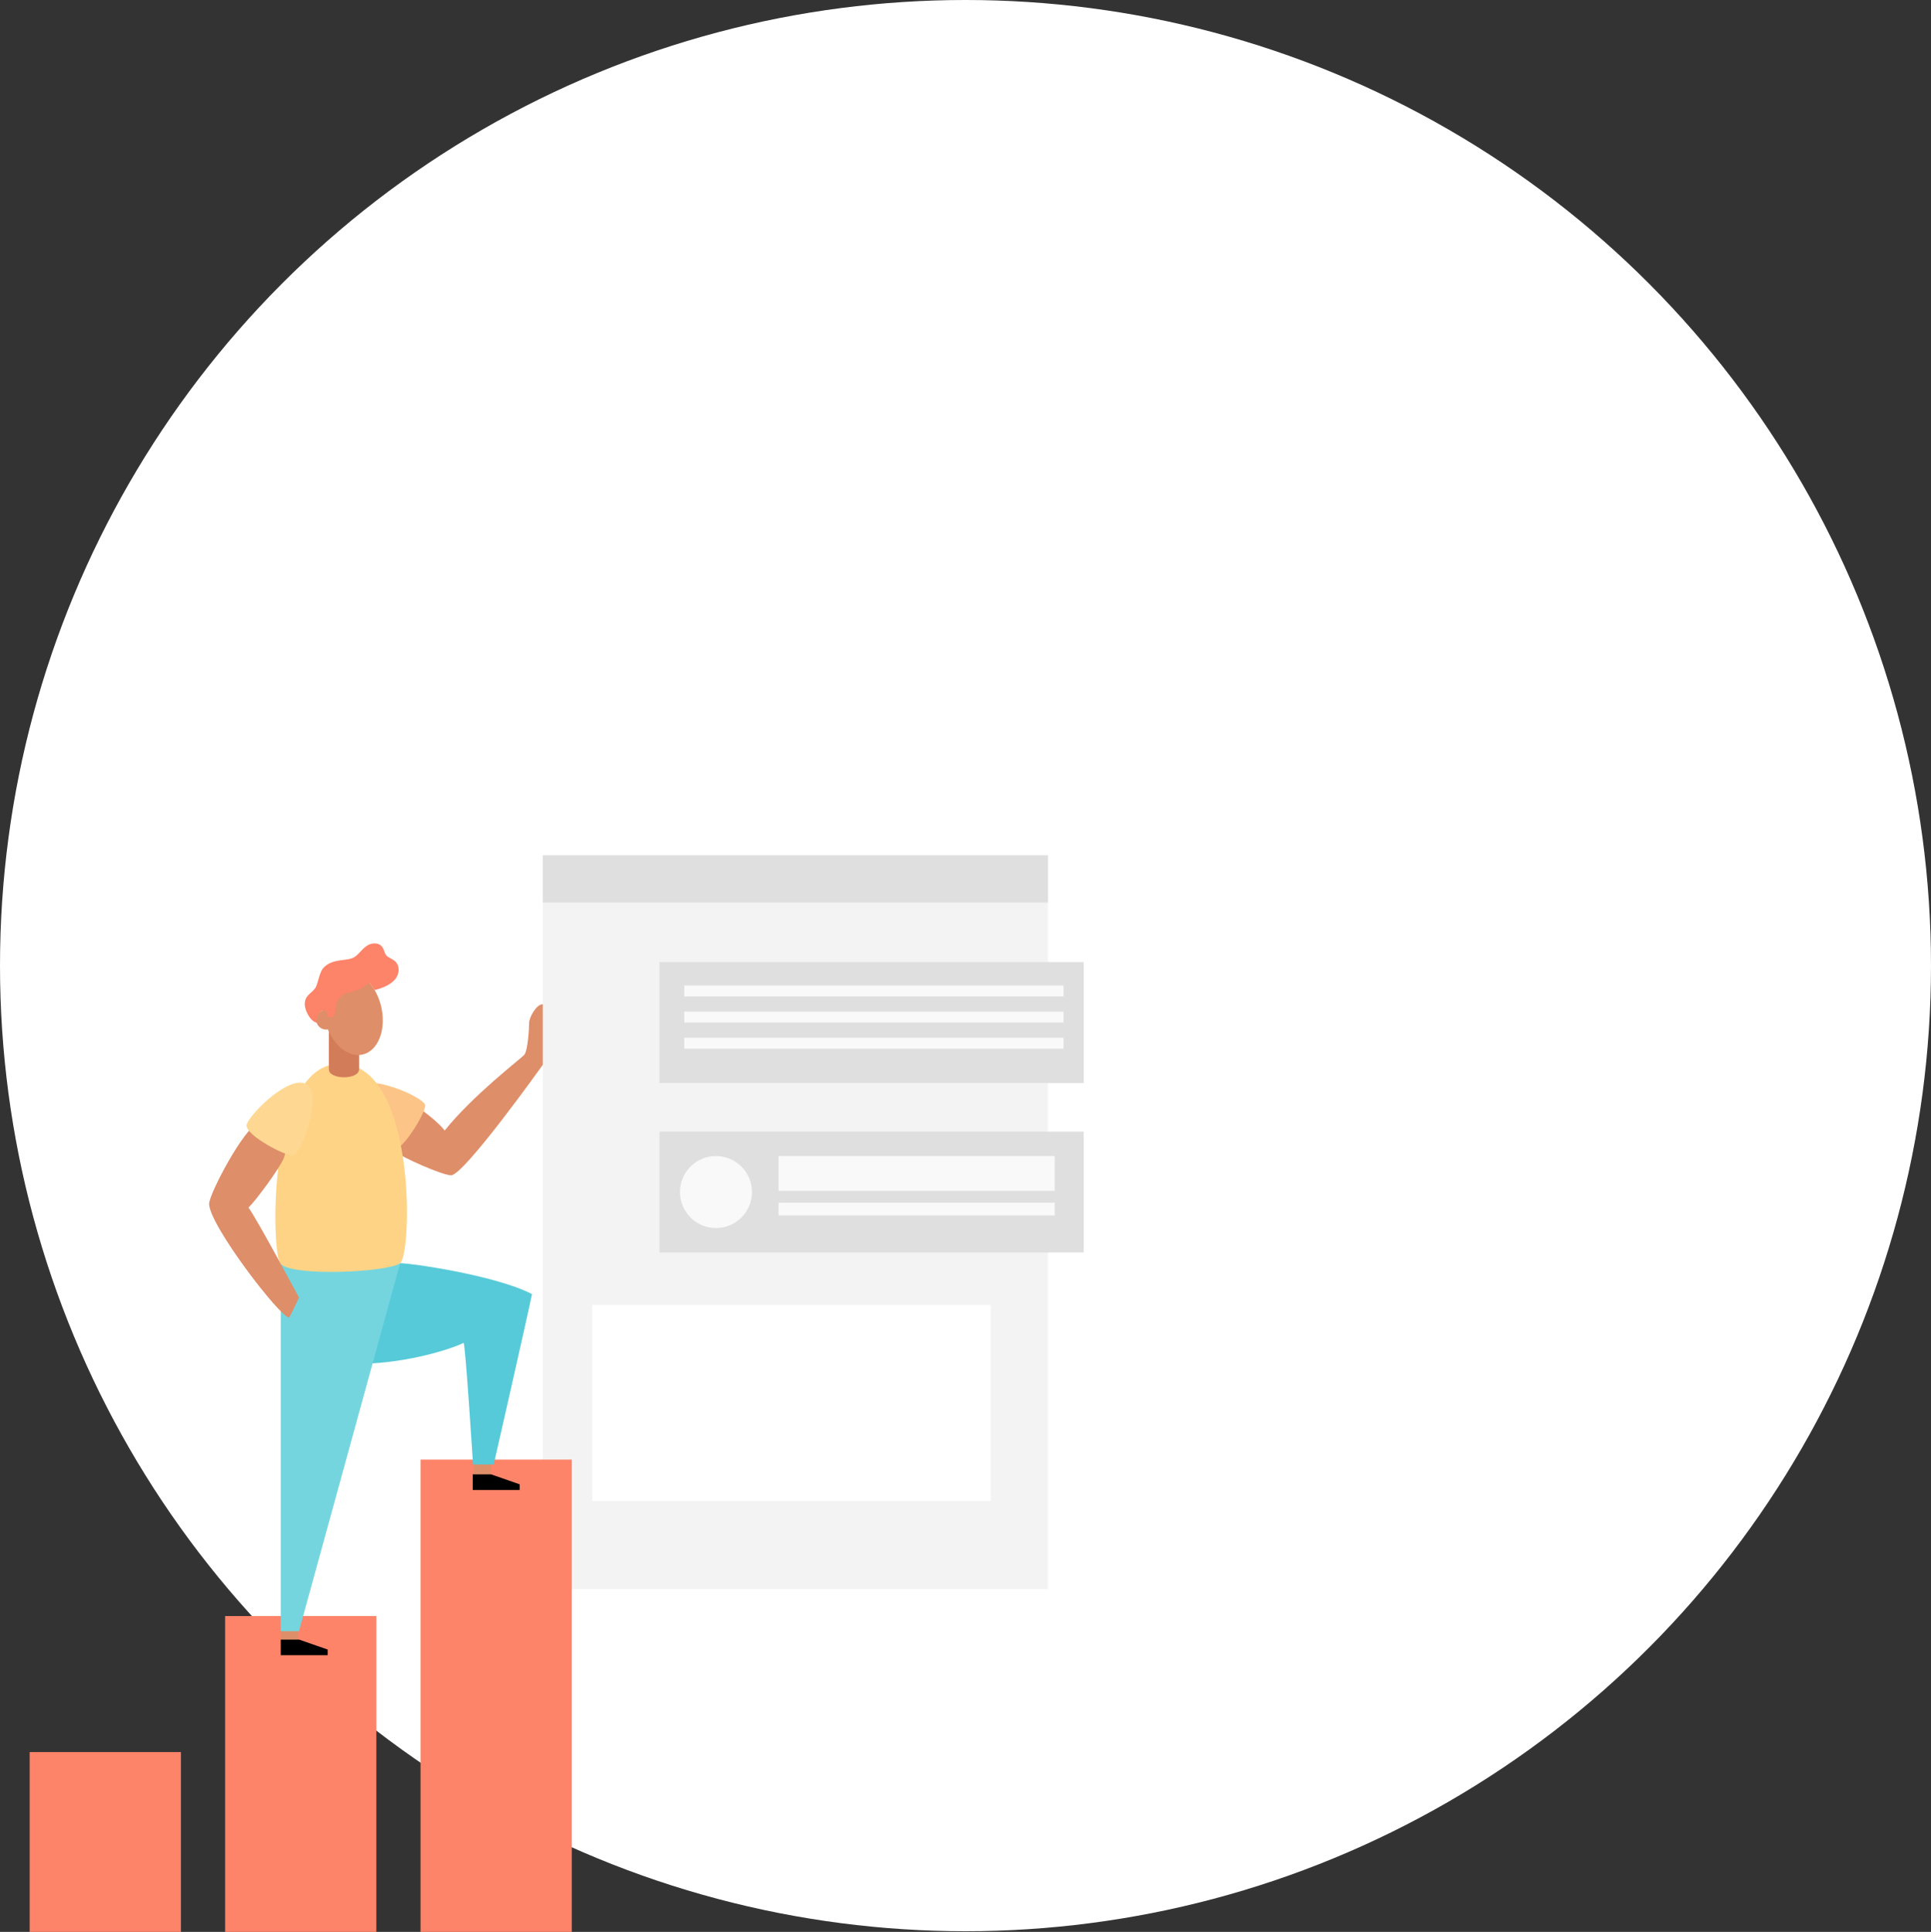<svg xmlns="http://www.w3.org/2000/svg" width="923" height="923.33" viewBox="0 0 923 923.33">
  <rect x="0" y="0" width="923" height="923.33" fill="#333333" stroke="none"/>
  <g id="Group_34" data-name="Group 34" transform="translate(-754 225)">
    <circle id="Ellipse_8" data-name="Ellipse 8" cx="461.5" cy="461.5" r="461.5" transform="translate(754 -225)" fill="#fff"/>
    <g id="revenue-graph-colour" transform="translate(661.183 94.567)">
      <rect id="Rectangle_752" data-name="Rectangle 752" width="241.46" height="350.757" transform="translate(352.272 89.22)" fill="#f3f3f3"/>
      <rect id="Rectangle_753" data-name="Rectangle 753" width="72.294" height="85.951" transform="translate(107 517.807)" fill="#fd8369"/>
      <rect id="Rectangle_754" data-name="Rectangle 754" width="72.294" height="150.969" transform="translate(200.417 452.788)" fill="#fd8369"/>
      <rect id="Rectangle_755" data-name="Rectangle 755" width="72.294" height="225.747" transform="translate(293.83 378.015)" fill="#fd8369"/>
      <rect id="Rectangle_756" data-name="Rectangle 756" width="8.397" height="6.154" transform="translate(227.011 459.219)" fill="#de8e68"/>
      <rect id="Rectangle_757" data-name="Rectangle 757" width="8.397" height="6.154" transform="translate(319.131 379.624)" fill="#de8e68"/>
      <path id="Path_206" data-name="Path 206" d="M440.486,476.9c5.028,0,45.369,5.7,63.017,14.763-2.429,11.821-18.3,81.456-18.3,81.456h-9.88S471.6,514.5,470.8,514.983c-5.345,2.75-26.559,9.689-49.23,10.026" transform="translate(-156.4 -192.75)" fill="#56cad8"/>
      <path id="Path_207" data-name="Path 207" d="M402.754,476.9,354.389,652.779H345.68V476.9" transform="translate(-118.669 -192.75)" fill="#74d5de"/>
      <path id="Path_208" data-name="Path 208" d="M465.848,280.614c2.439,1.061,10.8,8.045,12.289,10.559,13.646-16.99,36.152-34.136,37.992-36.117s2.413-13.018,2.413-15.431,3.329-8.844,6.537-8.844v28.937s-37.661,52.82-43.86,52.82c-4.022,0-23.889-8.729-26.649-11.369" transform="translate(-172.808 -70.382)" fill="#de8e68"/>
      <path id="Path_209" data-name="Path 209" d="M415.155,307.927c4.968-8.045,33.688,4.415,33.688,8.261s-10.65,21.561-15.421,21.309C429.621,337.317,410.012,316.279,415.155,307.927Z" transform="translate(-152.786 -107.42)" fill="#fcc486"/>
      <path id="Path_210" data-name="Path 210" d="M371.514,287.34c36.494,0,34.453,90.868,28.69,95.313s-53.057,6.6-57.381,0S336.826,287.34,371.514,287.34Z" transform="translate(-116.12 -98.503)" fill="#fed385"/>
      <path id="Path_211" data-name="Path 211" d="M300.734,344.39c-6.481,2.036-23.154,33.472-23.154,38.269,0,10.056,33.95,54.349,38.269,54.349,1.8-3.122,4.681-9.6,4.681-9.6s-20.394-38.033-24.135-42.95c3.238-3.017,14.994-18.835,16.915-23.753s1.2-15.477,1.2-15.477Z" transform="translate(-84.81 -126.868)" fill="#de8e68"/>
      <path id="Path_212" data-name="Path 212" d="M341.69,305.991c8.276,4.525-2.64,33.849-6.481,34.091S313.12,330.574,313.12,325.8C313.12,321.955,333.082,301.27,341.69,305.991Z" transform="translate(-102.48 -107.43)" fill="#fed892"/>
      <path id="Path_213" data-name="Path 213" d="M345.68,834.73v7.442h22.425v-2.7l-13.616-4.742Z" transform="translate(-118.669 -370.659)"/>
      <path id="Path_214" data-name="Path 214" d="M528.16,677.67v7.442h22.43v-2.7l-13.616-4.747Z" transform="translate(-209.396 -292.57)"/>
      <rect id="Rectangle_758" data-name="Rectangle 758" width="241.46" height="22.591" transform="translate(352.272 89.22)" fill="#dfdfdf"/>
      <rect id="Rectangle_759" data-name="Rectangle 759" width="202.784" height="57.778" transform="translate(408.033 140.265)" fill="#dfdfdf"/>
      <rect id="Rectangle_760" data-name="Rectangle 760" width="181.294" height="5.234" transform="translate(419.875 151.448)" fill="#f9f9f9"/>
      <rect id="Rectangle_761" data-name="Rectangle 761" width="181.294" height="5.234" transform="translate(419.875 163.918)" fill="#f9f9f9"/>
      <rect id="Rectangle_762" data-name="Rectangle 762" width="181.294" height="5.234" transform="translate(419.875 176.393)" fill="#f9f9f9"/>
      <rect id="Rectangle_763" data-name="Rectangle 763" width="202.784" height="57.778" transform="translate(408.033 221.263)" fill="#dfdfdf"/>
      <circle id="Ellipse_7" data-name="Ellipse 7" cx="17.206" cy="17.206" r="17.206" transform="translate(417.838 232.944)" fill="#f9f9f9"/>
      <rect id="Rectangle_764" data-name="Rectangle 764" width="132.013" height="16.643" transform="translate(464.947 232.944)" fill="#f9f9f9"/>
      <rect id="Rectangle_765" data-name="Rectangle 765" width="132.013" height="6.114" transform="translate(464.947 255.228)" fill="#f9f9f9"/>
      <rect id="Rectangle_766" data-name="Rectangle 766" width="190.46" height="93.704" transform="translate(375.874 304.102)" fill="#fff"/>
      <path id="Path_215" data-name="Path 215" d="M405.846,251.78H391.39v20.51c0,5.093,14.456,5.179,14.456,0Z" transform="translate(-141.395 -80.823)" fill="#d37c59"/>
      <path id="Path_216" data-name="Path 216" d="M410.45,216.427c-2.544-10.9-10.634-18.317-18.071-16.593-6.371,1.508-10.187,9.212-9.553,18.247a4.736,4.736,0,0,0,1.307,9.287,4.9,4.9,0,0,0,.865-.085c3.449,8.306,10.262,13.48,16.593,12C409.027,237.56,412.995,227.318,410.45,216.427Z" transform="translate(-135.436 -54.872)" fill="#de8e68"/>
      <path id="Path_217" data-name="Path 217" d="M381.11,208.3c1.9,0,2.232-2.625,2.232-4.953,0-3.117,2.962-5.933,4.787-6.466,3.3-.955,4.988-1.177,6.989-2.263s4.385-2.72,4.385-2.72a27.986,27.986,0,0,1,2.408,3.384c1.835-.5,11.449-2.8,11.449-9.684,0-4.525-3.8-5.119-5.531-6.537-1.84-1.508-1.051-6.069-6.034-6.069-4.465,0-6.662,4.691-9.518,6.5-3.454,2.187-10.232.427-14.7,5.028-2.167,2.232-2.675,7.728-4.022,9.739-1.84,2.725-5.028,3.52-5.028,7.678,0,3.052,2.589,8.206,5.707,8.96,0-3.017,1.1-5.9,3.334-5.9C380,204.989,378.32,208.3,381.11,208.3Z" transform="translate(-130.03 -41.649)" fill="#fd8369"/>
    </g>
  </g>
</svg>
